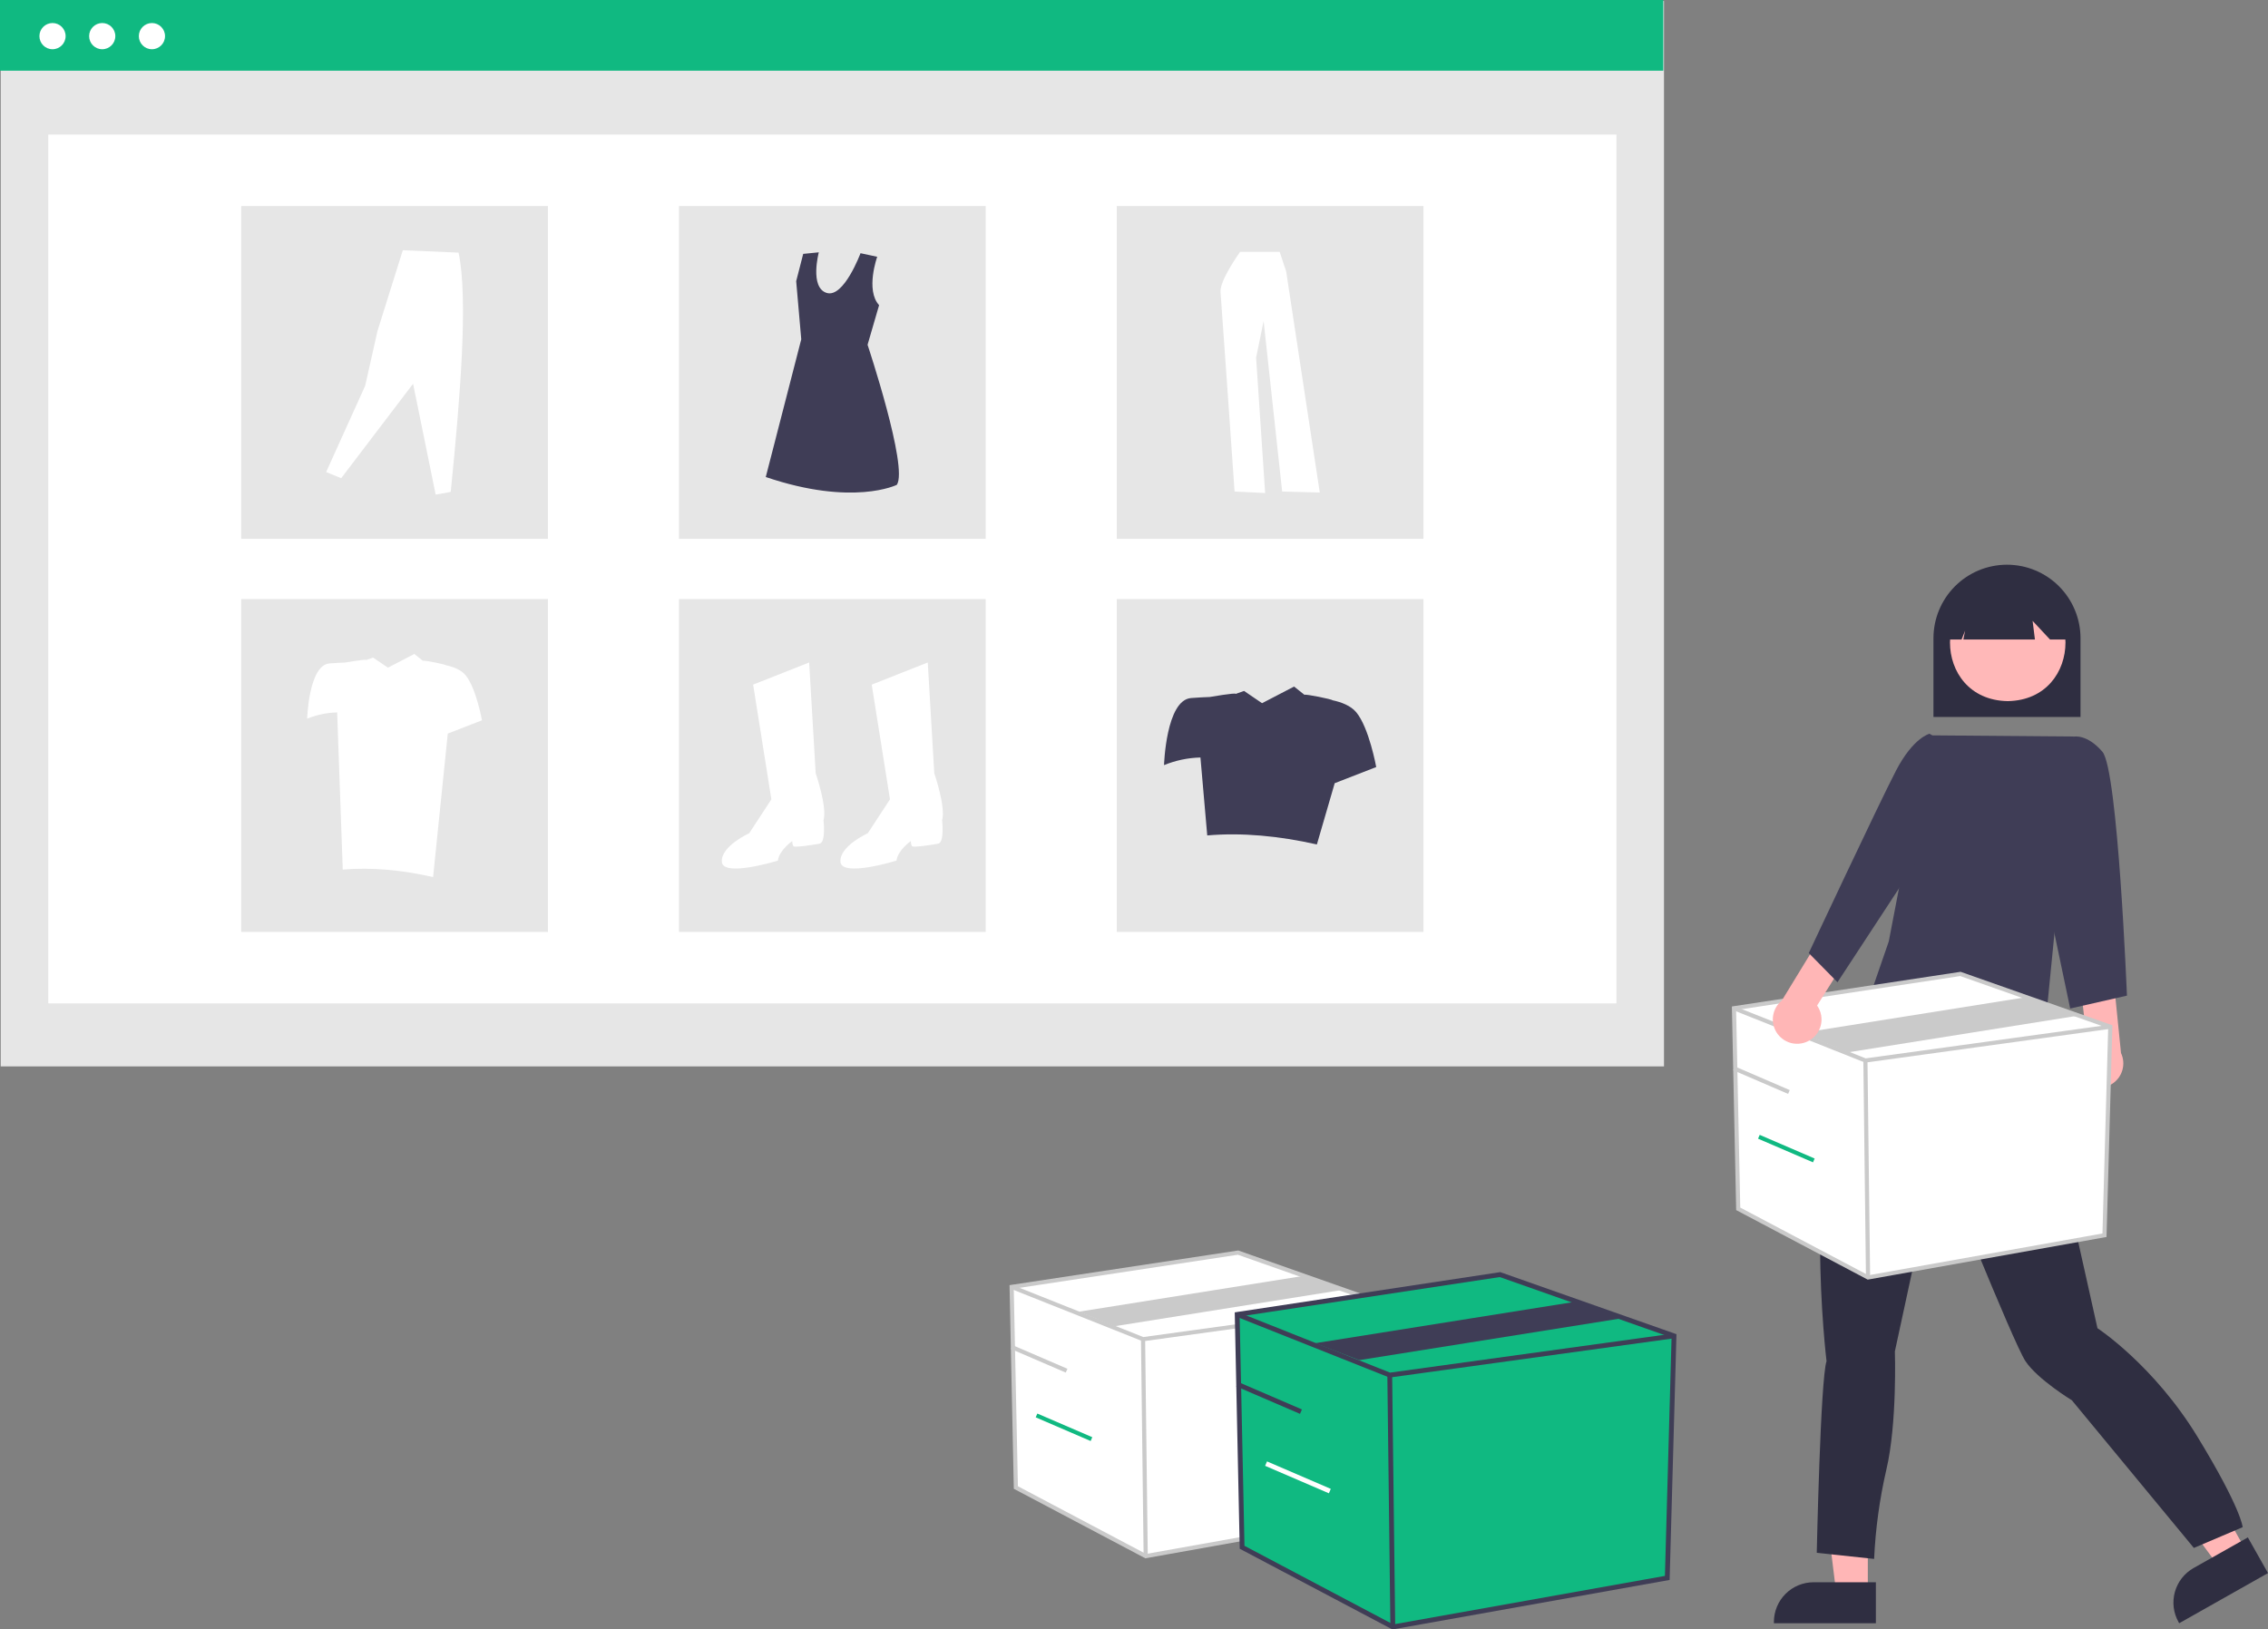 <svg width="2285" height="1642" viewBox="0 0 2285 1642" fill="none" xmlns="http://www.w3.org/2000/svg">
<rect x="0" y="0" width="2285" height="1642" fill="#808080" stroke="none"/>
<g clip-path="url(#clip0_208_128)">
<path d="M1676.47 0.949H0.715V1074.61H1676.47V0.949Z" fill="#E6E6E6"/>
<path d="M1628.55 135.612H48.633V1011.09H1628.55V135.612Z" fill="white"/>
<path d="M1675.75 0H0V71.22H1675.75V0Z" fill="#10B981"/>
<path d="M52.906 49.615C60.194 49.615 66.102 43.704 66.102 36.413C66.102 29.122 60.194 23.212 52.906 23.212C45.618 23.212 39.71 29.122 39.71 36.413C39.71 43.704 45.618 49.615 52.906 49.615Z" fill="white"/>
<path d="M102.99 49.615C110.278 49.615 116.186 43.704 116.186 36.413C116.186 29.122 110.278 23.212 102.99 23.212C95.702 23.212 89.794 29.122 89.794 36.413C89.794 43.704 95.702 49.615 102.99 49.615Z" fill="white"/>
<path d="M153.073 49.615C160.361 49.615 166.269 43.704 166.269 36.413C166.269 29.122 160.361 23.212 153.073 23.212C145.785 23.212 139.877 29.122 139.877 36.413C139.877 43.704 145.785 49.615 153.073 49.615Z" fill="white"/>
<path d="M552.031 207.622H243.023V543.004H552.031V207.622Z" fill="#E6E6E6"/>
<path d="M993.093 207.622H684.085V543.004H993.093V207.622Z" fill="#E6E6E6"/>
<path d="M1434.15 207.622H1125.14V543.004H1434.15V207.622Z" fill="#E6E6E6"/>
<path d="M552.031 603.709H243.023V939.091H552.031V603.709Z" fill="#E6E6E6"/>
<path d="M993.093 603.709H684.085V939.091H993.093V603.709Z" fill="#E6E6E6"/>
<path d="M1434.15 603.709H1125.14V939.091H1434.15V603.709Z" fill="#E6E6E6"/>
<path d="M758.772 689.904L815.231 667.573L821.797 779.224C821.797 779.224 833.613 813.375 829.675 826.512C829.675 826.512 832.3 848.842 825.735 850.156C819.169 851.469 800.783 854.098 799.483 852.782C798.183 851.466 798.17 847.527 798.17 847.527C798.17 847.527 785.039 856.721 783.727 867.229C783.727 867.229 728.58 884.304 727.268 868.542C725.955 852.779 754.84 839.643 754.84 839.643L777.161 805.492L758.772 689.904Z" fill="white"/>
<path d="M878.261 689.904L934.713 667.573L941.278 779.224C941.278 779.224 953.094 813.375 949.156 826.512C949.156 826.512 951.782 848.842 945.216 850.156C938.651 851.469 920.264 854.098 918.964 852.782C917.665 851.466 917.652 847.527 917.652 847.527C917.652 847.527 904.521 856.721 903.208 867.229C903.208 867.229 848.062 884.304 846.749 868.542C845.436 852.779 874.321 839.643 874.321 839.643L896.643 805.492L878.261 689.904Z" fill="white"/>
<path d="M883.777 258.748C883.777 258.748 871.756 292.354 885.685 307.508L874.071 347.429C874.071 347.429 915.331 471.257 903.544 488.553C903.544 488.553 859.534 510.567 771.505 480.69L807.262 341.924L802.155 283.352L809.227 255.834L824.944 254.273C824.944 254.273 815.515 289.652 832.804 295.157C850.094 300.661 866.96 255.158 866.96 255.158L883.777 258.748Z" fill="#3F3D56"/>
<path d="M328.59 475.677L343.762 481.886L416.169 386.684L438.925 498.442L454.097 495.683C463.828 399.332 471.771 301.056 462.027 254.575L405.825 252.159L380.311 333.575L367.898 388.764L328.59 475.677Z" fill="white"/>
<path d="M1249.37 253.812C1249.37 253.812 1228.66 282.607 1229.67 294.228C1230.68 305.848 1243.81 495.295 1243.81 495.295L1274.62 496.811L1265.52 360.409L1273.09 323.53L1291.78 495.295L1329.66 496.307L1295.82 273.517L1289.26 253.815L1249.37 253.812Z" fill="white"/>
<path d="M1366.39 717.708C1360.89 711.109 1351.44 707.541 1342.37 705.612C1342.62 704.788 1314.77 699.028 1314.29 700.214L1303.79 691.844L1271.52 708.607L1253.38 696.256L1244.96 699.247C1245.3 697.759 1218.81 702.351 1218.81 702.351C1213.75 702.533 1207.28 702.85 1200.05 703.407C1174.71 705.357 1172.76 771.013 1172.76 771.013C1184.41 766.241 1196.85 763.638 1209.44 763.329L1216.29 841.856C1251.51 838.834 1288.46 842.35 1326.75 850.957L1344.71 789.227L1386.53 772.958C1386.53 772.958 1379.38 733.307 1366.39 717.708Z" fill="#3F3D56"/>
<path d="M468.998 680.315C464.468 674.878 456.683 671.937 449.205 670.348C449.429 669.667 426.465 664.924 426.073 665.902L417.417 659.006L390.83 672.818L375.888 662.644L368.948 665.109C369.231 663.884 347.401 667.665 347.401 667.665C343.242 667.815 337.903 668.075 331.943 668.536C311.064 670.143 309.458 724.235 309.458 724.235C319.065 720.303 329.308 718.158 339.684 717.903L345.327 876.293C374.352 873.802 404.793 876.702 436.337 883.792L451.131 739.246L485.589 725.842C485.589 725.842 479.704 693.173 468.998 680.315Z" fill="white"/>
<path d="M1947.95 722.475H2096.11V643.168C2096.11 623.514 2088.3 604.664 2074.41 590.767C2060.52 576.869 2041.67 569.062 2022.03 569.062C2002.38 569.062 1983.54 576.869 1969.65 590.767C1955.76 604.664 1947.95 623.514 1947.95 643.168V722.475Z" fill="#2F2E41"/>
<path d="M1881.82 1604.84H1849.95L1834.79 1481.87H1881.82L1881.82 1604.84Z" fill="#FFB6B6"/>
<path d="M1889.94 1594.44H1827.19C1816.58 1594.44 1806.41 1598.65 1798.91 1606.15C1791.41 1613.66 1787.2 1623.83 1787.2 1634.44V1635.74H1889.94V1594.44Z" fill="#2F2E41"/>
<path d="M2262.74 1562.3L2234.99 1577.97L2161.36 1478.36L2202.31 1455.23L2262.74 1562.3Z" fill="#FFB6B6"/>
<path d="M2264.7 1549.24L2210.05 1580.09C2200.81 1585.31 2194.03 1593.99 2191.18 1604.21C2188.34 1614.43 2189.67 1625.36 2194.89 1634.6L2195.53 1635.73L2285 1585.2L2264.7 1549.24Z" fill="#2F2E41"/>
<path d="M2059.08 1051.85L2061.54 1064.15C2061.54 1064.15 2068.91 1071.53 2065.23 1075.22C2061.54 1078.91 2062.77 1096.13 2062.77 1096.13C2064.83 1127.53 2105.84 1303.98 2113.18 1338.44C2113.18 1338.44 2169.74 1375.34 2214 1447.91C2258.26 1520.48 2259.48 1538.93 2259.48 1538.93L2210.31 1559.85L2087.37 1411.02C2087.37 1411.02 2052.95 1390.1 2040.65 1371.66C2028.35 1353.21 1952.11 1162.55 1952.11 1162.55L1909.07 1361.81C1909.07 1361.81 1911.53 1434.38 1900.46 1481.13C1893.66 1510.62 1889.54 1540.68 1888.17 1570.92L1830.38 1564.77C1830.38 1564.77 1834.07 1390.1 1840.22 1371.65C1840.22 1371.65 1814.4 1158.86 1866.04 1073.99L1907.65 962.995L1948.41 947.3L2059.08 1051.85Z" fill="#2F2E41"/>
<path d="M2022.79 588.448C1945.21 589.774 1945.23 705.216 2022.79 706.53C2100.36 705.203 2100.35 589.761 2022.79 588.448Z" fill="#FFB8B8"/>
<path d="M1963.09 644.426H1976.27L1979.86 635.444L1978.07 644.426H2050.18L2047.84 625.634L2065.37 644.426H2082.85V634.243C2082.86 626.376 2081.32 618.586 2078.31 611.316C2075.31 604.046 2070.9 597.439 2065.35 591.872C2059.79 586.306 2053.19 581.889 2045.93 578.873C2038.67 575.857 2030.88 574.302 2023.02 574.297C2015.15 574.291 2007.37 575.835 2000.1 578.841C1992.83 581.846 1986.23 586.254 1980.66 591.812C1975.1 597.371 1970.68 603.972 1967.67 611.237C1964.65 618.503 1963.1 626.292 1963.09 634.158V634.243L1963.09 644.426Z" fill="#2F2E41"/>
<path d="M1942.8 741.004L2089.39 742.192L2058.42 1056.6C2058.42 1056.6 1886.98 1047.55 1886.87 995.202L1902.93 948.681L1942.8 741.004Z" fill="#3F3D56"/>
<path d="M2095.69 1087C2093.44 1084.24 2091.82 1081.01 2090.94 1077.56C2090.07 1074.1 2089.96 1070.5 2090.63 1067C2091.3 1063.5 2092.73 1060.19 2094.81 1057.3C2096.9 1054.41 2099.59 1052.01 2102.71 1050.28L2096.34 994.926L2129.02 982.848L2136.91 1061.14C2139.46 1066.57 2139.94 1072.73 2138.25 1078.48C2136.57 1084.23 2132.83 1089.17 2127.76 1092.35C2122.68 1095.53 2116.62 1096.75 2110.71 1095.76C2104.8 1094.77 2099.46 1091.66 2095.69 1087Z" fill="#FFB6B6"/>
<path d="M2070.11 769.278L2089.4 742.306C2089.4 742.306 2102.6 739.375 2118.2 757.577C2133.79 775.778 2142.89 1003.3 2142.89 1003.3L2085.71 1016.3L2051.92 855.085L2070.11 769.278Z" fill="#3F3D56"/>
<path d="M1747 1016.01L1751.25 1218.14L1882.05 1287.29L2120.26 1244.74L2126.11 1034.63L1975.1 981.431L1747 1016.01Z" fill="white"/>
<path d="M1881.71 1289.48L1749.19 1219.41L1744.87 1014.22L1975.31 979.287L1975.8 979.46L2128.24 1033.16L2122.3 1246.5L1881.71 1289.48ZM1753.31 1216.87L1882.39 1285.11L2118.22 1242.98L2123.98 1036.09L1974.9 983.575L1749.12 1017.8L1753.31 1216.87Z" fill="#CACACA"/>
<path d="M1879.13 1070.81L1878.62 1070.61L1746.22 1017.95L1747.77 1014.07L1879.65 1066.52L2125.83 1032.56L2126.4 1036.7L1879.13 1070.81Z" fill="#CACACA"/>
<path d="M1881.48 1068.64L1877.31 1068.69L1879.96 1287.32L1884.14 1287.27L1881.48 1068.64Z" fill="#CACACA"/>
<path d="M1862.4 1060.35L1814.68 1040.99L2044.43 1004.37L2092.16 1023.72L1862.4 1060.35Z" fill="#CACACA"/>
<path d="M1747.82 1074.64L1746.17 1078.48L1801.52 1102.32L1803.17 1098.49L1747.82 1074.64Z" fill="#CACACA"/>
<path d="M1772.89 1143.6L1771.23 1147.44L1826.59 1171.28L1828.24 1167.44L1772.89 1143.6Z" fill="#10B981"/>
<path d="M1019.23 1296.83L1023.48 1498.97L1154.28 1568.12L1392.49 1525.56L1398.34 1315.45L1247.33 1262.25L1019.23 1296.83Z" fill="white"/>
<path d="M1153.94 1570.3L1021.42 1500.24L1017.1 1295.04L1247.54 1260.11L1248.03 1260.28L1400.47 1313.98L1394.54 1527.32L1153.94 1570.3ZM1025.54 1497.69L1154.62 1565.93L1390.45 1523.8L1396.21 1316.91L1247.13 1264.4L1021.35 1298.62L1025.54 1497.69Z" fill="#CACACA"/>
<path d="M1151.36 1351.64L1150.85 1351.43L1018.46 1298.77L1020 1294.89L1151.88 1347.35L1398.06 1313.38L1398.63 1317.52L1151.36 1351.64Z" fill="#CACACA"/>
<path d="M1153.71 1349.47L1149.54 1349.52L1152.19 1568.14L1156.37 1568.09L1153.71 1349.47Z" fill="#CACACA"/>
<path d="M1123.07 1336.42L1086.91 1321.82L1316.66 1285.19L1352.82 1299.79L1123.07 1336.42Z" fill="#CACACA"/>
<path d="M1020.05 1355.47L1018.4 1359.31L1073.75 1383.15L1075.41 1379.31L1020.05 1355.47Z" fill="#CACACA"/>
<path d="M1045.12 1424.43L1043.47 1428.26L1098.82 1452.11L1100.47 1448.27L1045.12 1424.43Z" fill="#10B981"/>
<path d="M1246.47 1324.55L1251.41 1559.19L1403.25 1639.47L1679.77 1590.07L1686.56 1346.16L1511.26 1284.41L1246.47 1324.55Z" fill="#10B981"/>
<path d="M1402.85 1642L1249.01 1560.67L1244 1322.47L1511.5 1281.92L1512.07 1282.12L1689.03 1344.46L1682.14 1592.11L1402.85 1642ZM1253.8 1557.71L1403.64 1636.93L1677.4 1588.03L1684.09 1347.86L1511.03 1286.9L1248.94 1326.62L1253.8 1557.71Z" fill="#3F3D56"/>
<path d="M1399.86 1388.17L1399.27 1387.93L1245.57 1326.8L1247.36 1322.29L1400.46 1383.19L1686.23 1343.76L1686.89 1348.56L1399.86 1388.17Z" fill="#3F3D56"/>
<path d="M1402.59 1385.65L1397.74 1385.71L1400.82 1639.49L1405.67 1639.44L1402.59 1385.65Z" fill="#3F3D56"/>
<path d="M1369.47 1370.61L1325.03 1353.55L1591.74 1311.04L1636.18 1328.09L1369.47 1370.61Z" fill="#3F3D56"/>
<path d="M1247.43 1392.61L1245.51 1397.07L1309.76 1424.75L1311.68 1420.29L1247.43 1392.61Z" fill="#3F3D56"/>
<path d="M1276.52 1472.66L1274.61 1477.12L1338.86 1504.8L1340.78 1500.34L1276.52 1472.66Z" fill="white"/>
<path d="M1821.16 1049.43C1824.38 1047.92 1827.24 1045.71 1829.52 1042.98C1831.8 1040.24 1833.46 1037.03 1834.37 1033.59C1835.28 1030.14 1835.42 1026.54 1834.79 1023.03C1834.16 1019.53 1832.76 1016.2 1830.71 1013.29L1860.39 966.146L1836.16 941.111L1795.17 1008.27C1790.51 1012.05 1787.4 1017.41 1786.43 1023.33C1785.46 1029.25 1786.69 1035.33 1789.89 1040.4C1793.1 1045.47 1798.05 1049.19 1803.81 1050.86C1809.57 1052.52 1815.75 1052.02 1821.16 1049.43V1049.43Z" fill="#FFB6B6"/>
<path d="M1965.32 753.396L1944.05 739.376C1944.05 739.376 1927.64 743.058 1910.18 776.648C1892.73 810.237 1822.33 960.41 1822.33 960.41L1851.27 989.793L1928.46 871.979L1965.32 753.396Z" fill="#3F3D56"/>
</g>
<defs>
<clipPath id="clip0_208_128">
<rect width="2285" height="1642" fill="white"/>
</clipPath>
</defs>
</svg>
